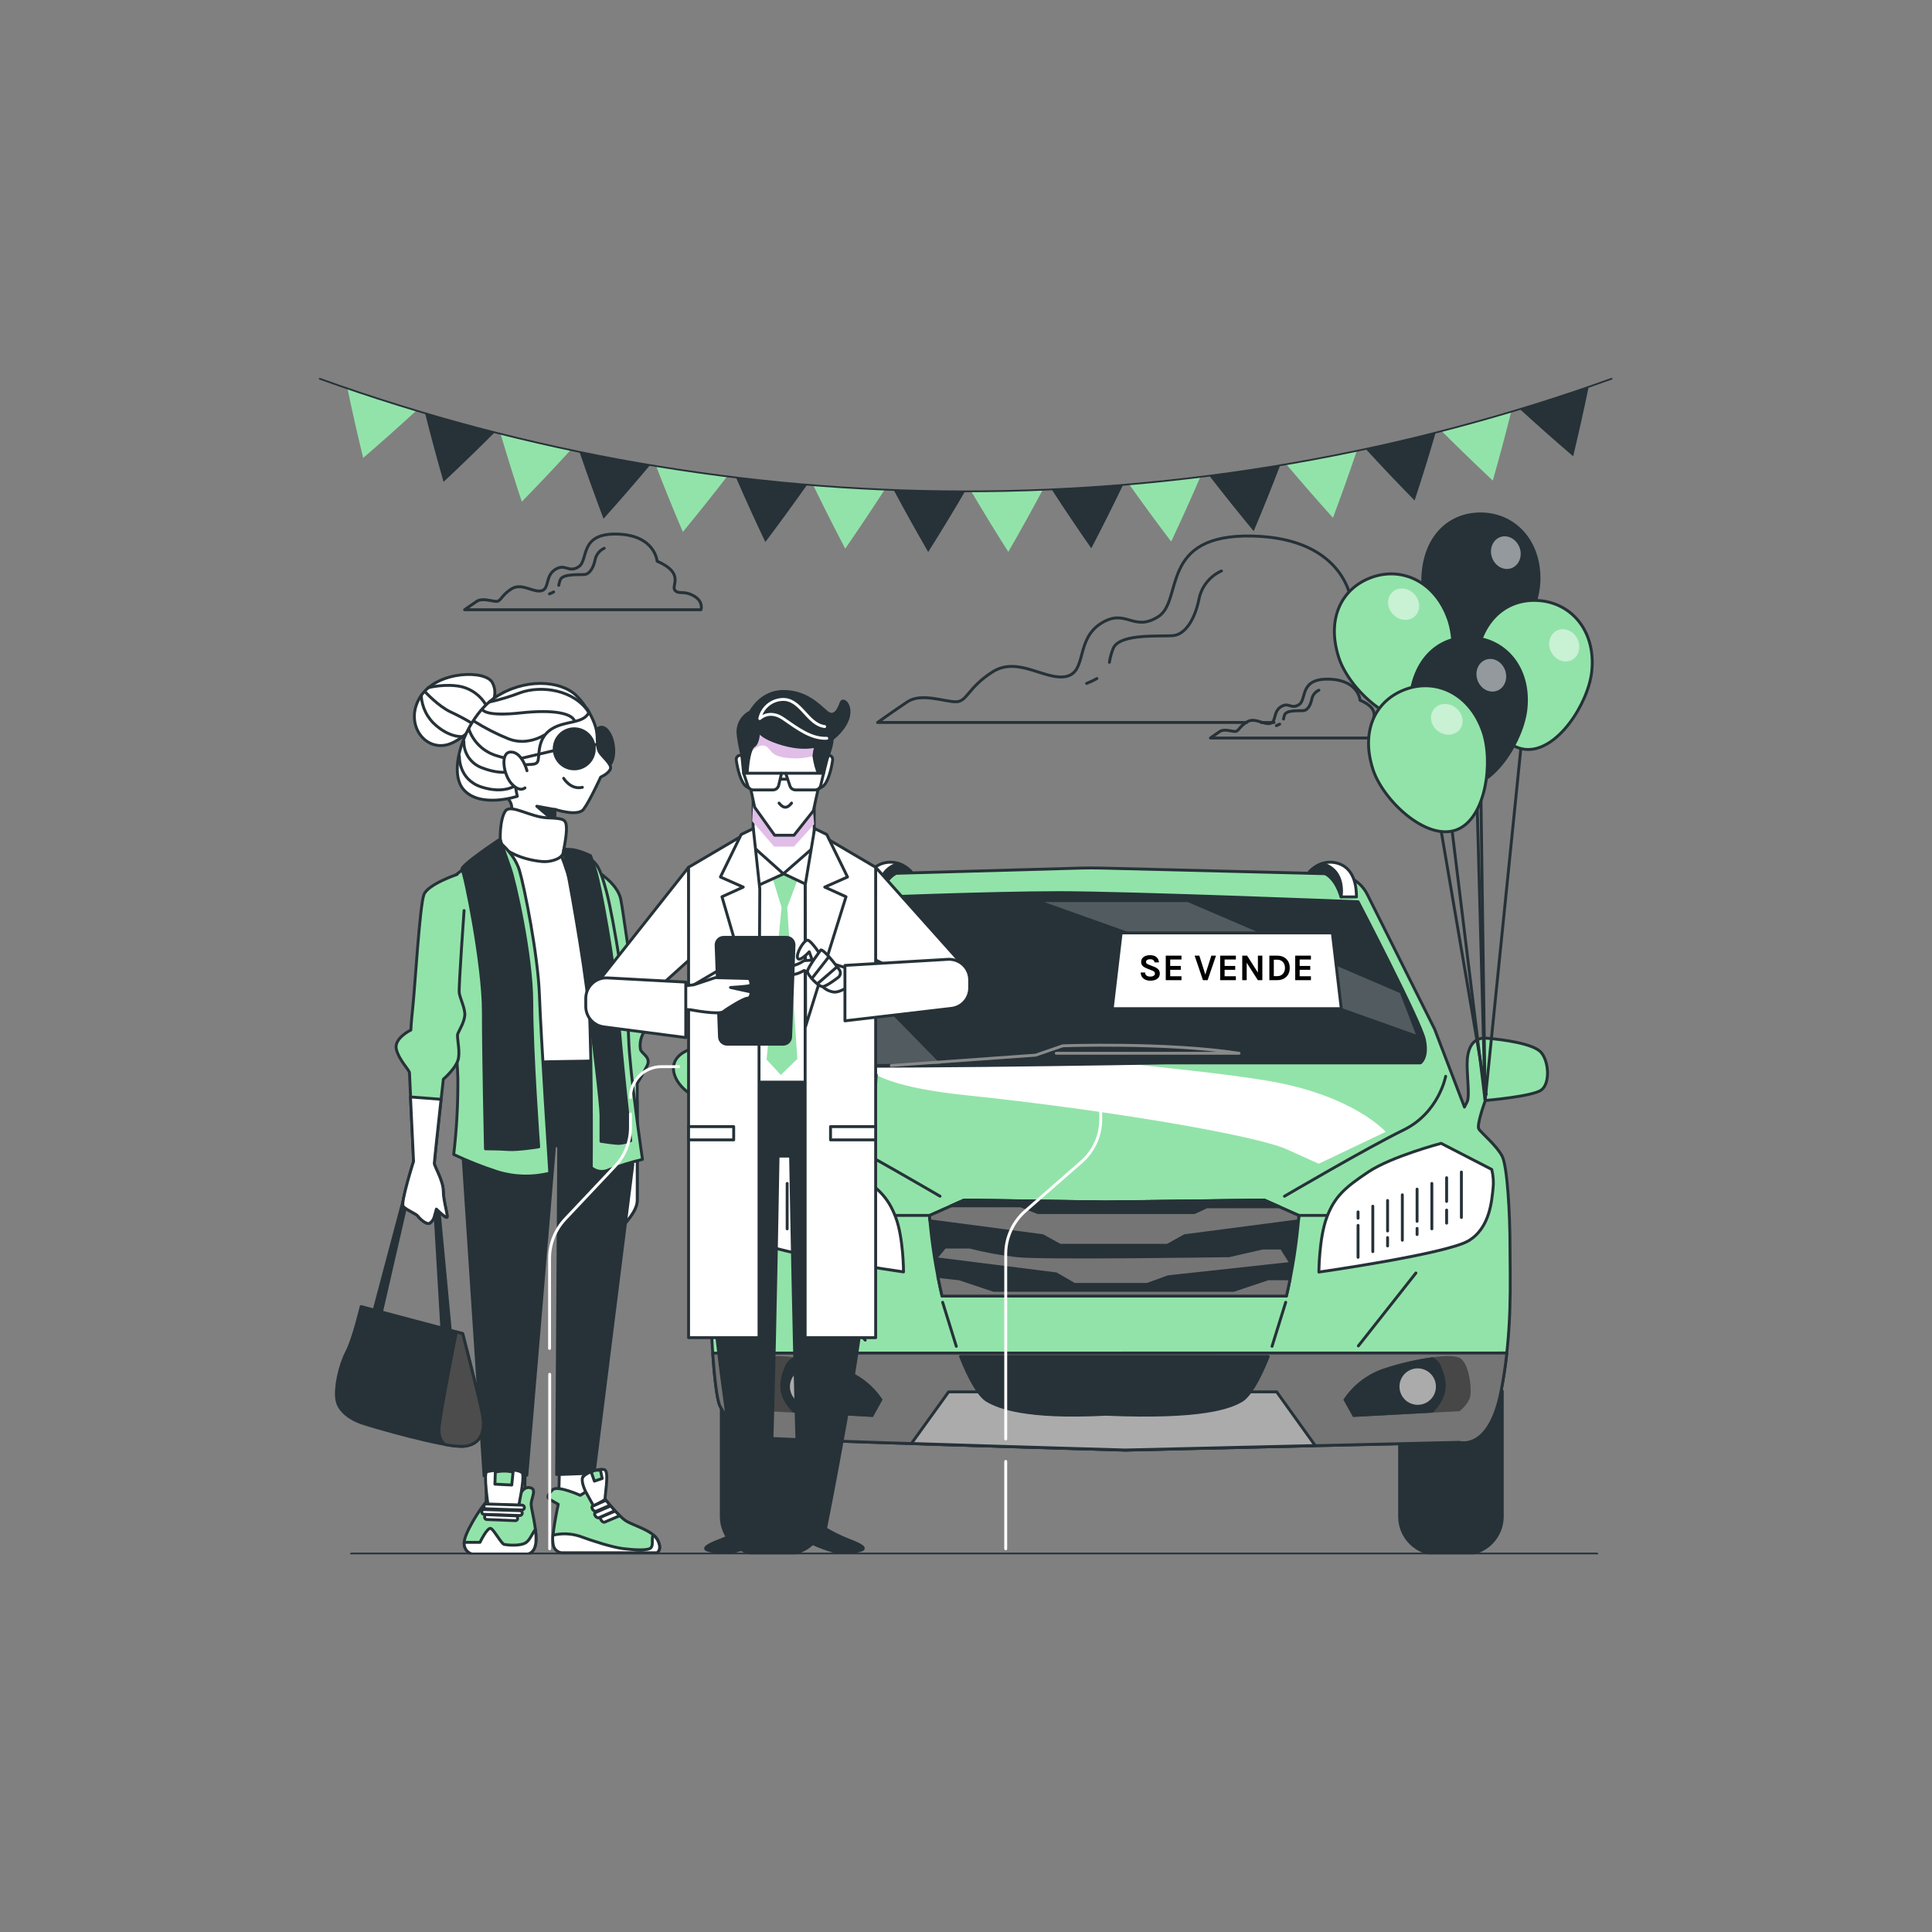 <svg width="2000" height="2000" viewBox="0 0 2000 2000" fill="none" xmlns="http://www.w3.org/2000/svg">
<rect x="0" y="0" width="2000" height="2000" fill="#808080" stroke="none"/>
<g clip-path="url(#clip0_795_112)">
<path d="M717.951 616.722C707.328 610.911 702.488 615.754 698.586 610.911C694.686 606.071 709.237 593.51 680.216 580.923C680.216 580.923 678.28 553.838 638.718 552.87C599.157 551.902 609.586 579.954 598.991 586.733C588.394 593.51 585.435 582.859 574.783 589.499C564.131 596.139 569.001 609.805 560.286 611.632C551.573 613.457 539.98 602.916 529.328 609.695C518.678 616.472 518.761 622.531 513.836 622.531C508.912 622.531 499.312 618.659 493.503 622.531C487.693 626.404 480.942 631.219 480.942 631.219H725.67C725.67 631.219 728.575 622.531 717.951 616.722Z" stroke="#263238" stroke-width="3" stroke-linecap="round" stroke-linejoin="round"/>
<path d="M573.151 612.738C571.769 613.533 570.325 614.216 568.835 614.786" stroke="#263238" stroke-width="3" stroke-linecap="round" stroke-linejoin="round"/>
<path d="M625.521 567.561C623.12 568.639 621.01 570.272 619.367 572.326C617.721 574.38 616.587 576.795 616.06 579.374C614.29 588.226 610.167 594.119 605.436 594.701C600.706 595.281 583.001 593.538 580.067 600.012C579.278 601.921 578.72 603.918 578.408 605.96" stroke="#263238" stroke-width="3" stroke-linecap="round" stroke-linejoin="round"/>
<path d="M1437.25 752.697C1428.95 748.188 1425.22 751.95 1422.23 748.188C1419.24 744.425 1430.53 734.659 1407.93 724.894C1407.93 724.894 1406.43 703.813 1375.58 703.066C1344.74 702.318 1353.04 724.119 1344.77 729.403C1336.49 734.687 1334.25 726.387 1325.98 731.644C1317.71 736.9 1321.44 747.441 1314.69 748.934C1307.94 750.429 1298.9 742.184 1290.63 747.441C1282.35 752.697 1282.33 757.206 1278.59 757.206C1274.86 757.206 1267.3 754.22 1262.79 757.206C1258.28 760.195 1253.03 763.985 1253.03 763.985H1443.28C1443.28 763.985 1445.55 757.206 1437.25 752.697Z" stroke="#263238" stroke-width="3" stroke-linecap="round" stroke-linejoin="round"/>
<path d="M1324.71 749.627C1323.63 750.22 1322.51 750.747 1321.36 751.204" stroke="#263238" stroke-width="3" stroke-linecap="round" stroke-linejoin="round"/>
<path d="M1365.32 714.49C1363.46 715.33 1361.82 716.6 1360.55 718.197C1359.27 719.796 1358.39 721.673 1357.99 723.676C1356.61 730.537 1353.4 735.13 1349.69 735.6C1345.98 736.071 1332.26 734.687 1329.96 739.723C1329.35 741.204 1328.92 742.756 1328.69 744.343" stroke="#263238" stroke-width="3" stroke-linecap="round" stroke-linejoin="round"/>
<path d="M1305.67 747.966H1318.87" stroke="#263238" stroke-width="3" stroke-linecap="round" stroke-linejoin="round"/>
<path d="M1422.23 747.966H1511.15C1511.15 747.966 1518.28 726.526 1492.08 712.222C1465.88 697.92 1453.96 709.843 1444.44 697.92C1434.93 685.996 1470.64 655.038 1399.16 624.081C1399.16 624.081 1394.4 557.352 1296.79 554.917C1199.19 552.483 1225.34 621.618 1199.11 638.301C1172.88 654.984 1165.77 628.783 1139.54 645.466C1113.32 662.147 1125.27 695.484 1103.83 700.243C1082.39 705.002 1053.78 678.803 1027.58 695.484C1001.38 712.167 1001.38 726.471 989.459 726.471C977.535 726.471 953.716 716.926 939.412 726.471C925.11 736.014 908.454 747.911 908.454 747.911H1290.63" stroke="#263238" stroke-width="3" stroke-linecap="round" stroke-linejoin="round"/>
<path d="M1135.5 702.43C1132.08 704.352 1128.54 706.035 1124.88 707.464" stroke="#263238" stroke-width="3" stroke-linecap="round" stroke-linejoin="round"/>
<path d="M1148.43 685.608C1149.2 680.597 1150.57 675.694 1152.49 671.002C1159.77 655.011 1203.4 659.354 1215.02 657.916C1226.64 656.477 1236.81 641.926 1241.19 620.097C1242.47 613.75 1245.25 607.8 1249.3 602.743C1253.35 597.687 1258.54 593.668 1264.45 591.021" stroke="#263238" stroke-width="3" stroke-linecap="round" stroke-linejoin="round"/>
<path d="M375.952 474.052C394.654 457.969 413.005 441.646 431.006 425.084C407.122 417.891 383.348 410.246 359.685 402.149C364.683 426.108 370.106 450.075 375.952 474.052Z" fill="#92E3A9"/>
<path d="M459.197 498.84C477.161 481.964 494.757 464.913 511.983 447.686C487.914 441.545 463.937 434.942 440.053 427.878C445.992 451.504 452.373 475.158 459.197 498.84Z" fill="#263238"/>
<path d="M540.173 519.34C557.418 501.726 574.258 483.91 590.691 465.89C566.473 460.763 542.305 455.166 518.18 449.098C525.096 472.539 532.428 495.954 540.173 519.34Z" fill="#92E3A9"/>
<path d="M624.746 537.018C641.179 518.703 657.244 500.186 672.939 481.466C648.521 477.39 624.166 472.834 599.875 467.799C607.77 490.89 616.06 513.963 624.746 537.018Z" fill="#263238"/>
<path d="M706.886 550.629C722.544 531.65 737.825 512.497 752.726 493.168C728.124 490.069 703.622 486.519 679.221 482.517C687.999 505.295 697.222 527.999 706.886 550.629Z" fill="#92E3A9"/>
<path d="M792.287 561.114C807.044 541.491 821.475 521.701 835.585 501.745C810.961 499.697 786.387 497.189 761.857 494.22C771.595 516.684 781.739 538.982 792.287 561.114Z" fill="#263238"/>
<path d="M874.981 567.948C888.978 547.66 902.591 527.308 915.815 506.891C891.174 505.839 866.533 504.327 841.892 502.354C852.516 524.32 863.544 546.185 874.981 567.948Z" fill="#92E3A9"/>
<path d="M960.881 571.406C974.031 550.602 986.767 529.65 999.088 508.55C974.41 508.55 949.741 508.08 925.083 507.14C936.628 528.719 948.56 550.141 960.881 571.406Z" fill="#263238"/>
<path d="M1043.8 571.296C1056.08 549.993 1067.96 528.58 1079.43 507.057C1054.77 508.053 1030.1 508.578 1005.42 508.634C1017.82 529.659 1030.61 550.547 1043.8 571.296Z" fill="#92E3A9"/>
<path d="M1129.7 567.615C1141.07 545.815 1152.05 523.913 1162.62 501.91C1137.99 503.957 1113.35 505.534 1088.67 506.641C1101.97 527.113 1115.64 547.438 1129.7 567.615Z" fill="#263238"/>
<path d="M1212.39 560.644C1222.86 538.401 1232.94 516.075 1242.63 493.666C1218.08 496.709 1193.5 499.282 1168.9 501.385C1183.03 521.304 1197.52 541.057 1212.39 560.644Z" fill="#92E3A9"/>
<path d="M1297.82 549.855C1307.39 527.169 1316.54 504.428 1325.26 481.632C1300.84 485.726 1276.39 489.351 1251.89 492.504C1266.83 511.796 1282.14 530.913 1297.82 549.855Z" fill="#263238"/>
<path d="M1379.87 536.022C1388.5 512.949 1396.73 489.849 1404.55 466.721C1380.3 471.811 1355.95 476.422 1331.51 480.553C1347.26 499.218 1363.39 517.708 1379.87 536.022Z" fill="#92E3A9"/>
<path d="M1464.39 518.095C1472.12 494.69 1479.4 471.22 1486.22 447.687C1462.13 453.828 1437.95 459.49 1413.68 464.673C1430.22 482.729 1447.13 500.537 1464.39 518.095Z" fill="#263238"/>
<path d="M1545.34 497.484C1552.09 473.766 1558.43 450.048 1564.37 426.329C1540.4 433.448 1516.42 440.107 1492.44 446.304C1509.71 463.548 1527.34 480.609 1545.34 497.484Z" fill="#92E3A9"/>
<path d="M1628.53 472.363C1634.28 448.387 1639.64 424.41 1644.6 400.434C1620.98 408.586 1597.22 416.286 1573.34 423.534C1591.43 440.06 1609.83 456.336 1628.53 472.363Z" fill="#263238"/>
<path d="M1669.25 392.688C1236.43 548.498 762.821 548.498 330 392.688L330.636 391C763.063 546.674 1236.24 546.674 1668.67 391C1668.84 391.553 1669.03 392.107 1669.25 392.688Z" fill="#263238"/>
<path d="M746.696 1439.96H852.959V1569.99C852.959 1580.26 848.878 1590.11 841.614 1597.37C834.351 1604.64 824.5 1608.72 814.227 1608.72H785.426C775.155 1608.72 765.304 1604.64 758.039 1597.37C750.776 1590.11 746.696 1580.26 746.696 1569.99V1439.96Z" fill="#263238" stroke="#263238" stroke-width="3" stroke-linecap="round" stroke-linejoin="round"/>
<path d="M1448.87 1439.96H1555.13V1569.99C1555.13 1580.26 1551.05 1590.11 1543.79 1597.37C1536.53 1604.64 1526.67 1608.72 1516.4 1608.72H1487.6C1477.33 1608.72 1467.48 1604.64 1460.21 1597.37C1452.95 1590.11 1448.87 1580.26 1448.87 1569.99V1439.96Z" fill="#263238" stroke="#263238" stroke-width="3" stroke-linecap="round" stroke-linejoin="round"/>
<path d="M1595.41 1089.52C1587.36 1080.12 1555.08 1076.08 1538.92 1074.72C1522.77 1073.37 1518.75 1088.17 1518.75 1101.64C1518.75 1115.11 1521.52 1135.25 1518.75 1140.65L1515.99 1146.02L1485.11 1065.31L1415.53 926.104C1411.8 918.497 1405.6 912.382 1397.94 908.757C1394.24 907.047 1390.37 905.722 1386.4 904.8L1140.01 898.632C1133.12 898.466 1126.22 898.466 1119.32 898.632L900.543 904.8C897.41 906.325 894.869 908.845 893.323 911.966C893.323 911.966 809.912 1080.12 800.505 1104.32C791.099 1128.53 785.704 1148.59 785.704 1148.59C783.976 1147.09 782.598 1145.23 781.671 1143.14C780.744 1141.05 780.287 1138.79 780.338 1136.5C780.338 1128.42 780.338 1083.93 777.57 1077.29C774.804 1070.66 727.773 1077.29 707.633 1089.41C687.493 1101.53 699.554 1124.38 717.039 1133.82C729.254 1139.81 742.484 1143.46 756.046 1144.58L773.559 1170.11C773.559 1170.11 750.68 1194.35 747.997 1202.4C745.313 1210.45 734.522 1296.46 734.522 1323.49C734.522 1350.52 738.563 1441.84 745.285 1455.31C752.008 1468.79 769.493 1485.14 778.816 1487.71C788.138 1490.28 1164.89 1501.16 1164.89 1501.16L1510.7 1493.08C1510.7 1493.08 1541.66 1502.48 1553.75 1440.51C1565.84 1378.54 1563.16 1326.17 1563.16 1291.12C1563.16 1256.07 1560.39 1207.71 1555.11 1197.06C1549.82 1186.41 1533.58 1172.85 1530.9 1168.81C1528.22 1164.77 1537.62 1139.21 1537.62 1139.21C1537.62 1139.21 1586.04 1135.17 1595.44 1128.45C1604.85 1121.73 1603.49 1098.93 1595.41 1089.52Z" fill="#92E3A9" stroke="#263238" stroke-width="3" stroke-linecap="round" stroke-linejoin="round"/>
<path d="M895.95 1082.47C895.95 1082.47 856.278 1118.79 1000.14 1133.79C1144 1148.78 1298.92 1174.95 1332.12 1189.81L1365.16 1204.69L1434.48 1171.66C1434.48 1171.66 1401.29 1133.79 1312.15 1118.79C1223.01 1103.8 1054.5 1094.03 996.763 1074.22C939.025 1054.42 895.95 1065.95 895.95 1082.47Z" fill="white"/>
<path d="M975.821 1348.14L989.957 1393.7" stroke="#263238" stroke-width="3" stroke-linecap="round" stroke-linejoin="round"/>
<path d="M1330.96 1348.14L1316.82 1393.7" stroke="#263238" stroke-width="3" stroke-linecap="round" stroke-linejoin="round"/>
<path d="M806.287 1114.2C806.287 1114.2 813.259 1151.94 849.998 1169.81C886.737 1187.68 973.137 1238.34 973.137 1238.34" stroke="#263238" stroke-width="3" stroke-linecap="round" stroke-linejoin="round"/>
<path d="M1496.54 1114.2C1496.54 1114.2 1489.59 1151.94 1452.86 1169.81C1416.11 1187.68 1329.69 1238.34 1329.69 1238.34" stroke="#263238" stroke-width="3" stroke-linecap="round" stroke-linejoin="round"/>
<path d="M831.131 1315.83L895.674 1387.31" stroke="#263238" stroke-width="3" stroke-linecap="round" stroke-linejoin="round"/>
<path d="M1465.75 1317.79L1406.16 1393.29" stroke="#263238" stroke-width="3" stroke-linecap="round" stroke-linejoin="round"/>
<path d="M1344.6 1258.2H1373.48" stroke="#263238" stroke-width="3" stroke-linecap="round" stroke-linejoin="round"/>
<path d="M962.208 1258.2H927.24" stroke="#263238" stroke-width="3" stroke-linecap="round" stroke-linejoin="round"/>
<path d="M737.788 1400.73C739.613 1426.24 742.158 1449.2 745.258 1455.42C752.008 1468.87 769.493 1485 778.897 1487.71C788.304 1490.42 1164.97 1501.16 1164.97 1501.16L1510.79 1493.08C1510.79 1493.08 1541.74 1502.48 1553.83 1440.51C1556.6 1426.68 1558.48 1413.4 1559.89 1400.62L737.788 1400.73Z" fill="#757575" stroke="#263238" stroke-width="3" stroke-linecap="round" stroke-linejoin="round"/>
<path d="M1014.69 1440.87H981.989L943.507 1494.3C1048.64 1497.72 1164.83 1501.04 1164.83 1501.04L1361.5 1496.45L1321.64 1440.87H1288.94L1151.8 1443.28L1014.69 1440.87Z" fill="#ABABAB" stroke="#263238" stroke-width="3" stroke-linecap="round" stroke-linejoin="round"/>
<path d="M890.555 929.452C890.555 929.452 827.313 1096.25 827.313 1101.64C827.313 1107.04 1209.37 1100.29 1209.37 1100.29H1470.45C1470.45 1100.29 1478.53 1094.92 1474.49 1076.08C1470.45 1057.24 1405.91 933.49 1405.91 933.49C1405.91 933.49 1167.79 924.057 1096.5 924.057C1025.2 924.057 890.555 929.452 890.555 929.452Z" fill="#263238" stroke="#263238" stroke-width="3" stroke-linecap="round" stroke-linejoin="round"/>
<path opacity="0.2" d="M869.724 995.267L973.662 1101.42H901.789L849.805 1050.54L869.724 995.267Z" fill="white"/>
<path opacity="0.2" d="M1080.95 933.822L1465.75 1070.9L1449.23 1027.97L1229.59 933.822H1080.95Z" fill="white"/>
<path d="M1388.5 1044.18H1151.36L1160.6 965.748H1379.24L1388.5 1044.18Z" fill="white" stroke="#263238" stroke-width="3" stroke-linecap="round" stroke-linejoin="round"/>
<path d="M1491.84 1183.59C1491.84 1183.59 1440.74 1197.03 1416.53 1213.16C1392.32 1229.29 1381.53 1238.72 1373.48 1260.19C1365.43 1281.66 1365.32 1316.85 1365.32 1316.85C1365.32 1316.85 1497.15 1298.04 1520.03 1284.56C1542.91 1271.09 1544.23 1241.54 1545.56 1230.78C1546.34 1224.03 1545.89 1217.18 1544.23 1210.59L1491.84 1183.59Z" fill="white" stroke="#263238" stroke-width="3" stroke-linecap="round" stroke-linejoin="round"/>
<path d="M1405.85 1268.49V1301.58" stroke="#263238" stroke-width="3" stroke-linecap="round" stroke-linejoin="round"/>
<path d="M1405.85 1254.55V1261.1" stroke="#263238" stroke-width="3" stroke-linecap="round" stroke-linejoin="round"/>
<path d="M1421.12 1248.65V1295.68" stroke="#263238" stroke-width="3" stroke-linecap="round" stroke-linejoin="round"/>
<path d="M1436.42 1281.13V1289.77" stroke="#263238" stroke-width="3" stroke-linecap="round" stroke-linejoin="round"/>
<path d="M1436.42 1242.76V1274.3" stroke="#263238" stroke-width="3" stroke-linecap="round" stroke-linejoin="round"/>
<path d="M1451.69 1236.87V1283.87" stroke="#263238" stroke-width="3" stroke-linecap="round" stroke-linejoin="round"/>
<path d="M1466.96 1271.64V1277.98" stroke="#263238" stroke-width="3" stroke-linecap="round" stroke-linejoin="round"/>
<path d="M1466.96 1230.98V1264.26" stroke="#263238" stroke-width="3" stroke-linecap="round" stroke-linejoin="round"/>
<path d="M1482.26 1225.08V1272.09" stroke="#263238" stroke-width="3" stroke-linecap="round" stroke-linejoin="round"/>
<path d="M1497.54 1252.67V1266.19" stroke="#263238" stroke-width="3" stroke-linecap="round" stroke-linejoin="round"/>
<path d="M1497.54 1219.16V1243.7" stroke="#263238" stroke-width="3" stroke-linecap="round" stroke-linejoin="round"/>
<path d="M1512.83 1213.27V1260.3" stroke="#263238" stroke-width="3" stroke-linecap="round" stroke-linejoin="round"/>
<path d="M808.859 1183.59C808.859 1183.59 859.986 1197.03 884.192 1213.16C908.4 1229.29 919.163 1238.72 927.24 1260.19C935.319 1281.66 935.319 1316.68 935.319 1316.68C935.319 1316.68 803.494 1297.87 780.613 1284.4C757.735 1270.92 756.407 1241.38 755.051 1230.62C754.291 1223.86 754.75 1217.02 756.407 1210.42L808.859 1183.59Z" fill="white" stroke="#263238" stroke-width="3" stroke-linecap="round" stroke-linejoin="round"/>
<path d="M891.275 1268.49V1301.58" stroke="#263238" stroke-width="3" stroke-linecap="round" stroke-linejoin="round"/>
<path d="M891.275 1254.55V1261.1" stroke="#263238" stroke-width="3" stroke-linecap="round" stroke-linejoin="round"/>
<path d="M876.003 1248.65V1295.68" stroke="#263238" stroke-width="3" stroke-linecap="round" stroke-linejoin="round"/>
<path d="M860.705 1281.13V1289.77" stroke="#263238" stroke-width="3" stroke-linecap="round" stroke-linejoin="round"/>
<path d="M860.705 1242.76V1274.3" stroke="#263238" stroke-width="3" stroke-linecap="round" stroke-linejoin="round"/>
<path d="M845.435 1236.87V1283.87" stroke="#263238" stroke-width="3" stroke-linecap="round" stroke-linejoin="round"/>
<path d="M830.135 1271.64V1277.98" stroke="#263238" stroke-width="3" stroke-linecap="round" stroke-linejoin="round"/>
<path d="M830.135 1230.98V1264.26" stroke="#263238" stroke-width="3" stroke-linecap="round" stroke-linejoin="round"/>
<path d="M814.864 1225.08V1272.09" stroke="#263238" stroke-width="3" stroke-linecap="round" stroke-linejoin="round"/>
<path d="M799.564 1252.67V1266.19" stroke="#263238" stroke-width="3" stroke-linecap="round" stroke-linejoin="round"/>
<path d="M799.564 1219.16V1243.7" stroke="#263238" stroke-width="3" stroke-linecap="round" stroke-linejoin="round"/>
<path d="M784.292 1213.27V1260.3" stroke="#263238" stroke-width="3" stroke-linecap="round" stroke-linejoin="round"/>
<path d="M975.239 1341.64C968.835 1314.21 964.48 1286.35 962.208 1258.28L997.981 1242.4L1144.28 1244.34L1308.83 1242.4L1344.6 1258.28C1342.37 1286.38 1338.05 1314.27 1331.68 1341.72L975.239 1341.64ZM994.357 1404.22C1004.18 1429.11 1014.11 1445.33 1022.02 1449.89C1033.75 1456.72 1061.78 1468.32 1144.66 1464.03C1245.45 1468.32 1273.5 1456.72 1285.23 1449.89C1293.03 1445.33 1302.96 1429.23 1312.89 1404.22H994.357Z" fill="#263238" stroke="#263238" stroke-width="3" stroke-linecap="round" stroke-linejoin="round"/>
<path d="M1344.6 1258.28L1308.83 1242.4L1144.28 1244.34L997.981 1242.4L962.208 1258.28C962.208 1258.28 962.347 1260.25 962.651 1263.81L1079.43 1279.2L1097.3 1289.13H1208.51L1226.41 1279.2L1344.13 1263.81C1344.46 1260.25 1344.6 1258.28 1344.6 1258.28Z" fill="#757575" stroke="#263238" stroke-width="3" stroke-linecap="round" stroke-linejoin="round"/>
<path d="M1308.83 1242.32L1144.28 1244.26L997.981 1242.32L984.562 1248.27H1056.58L1074.45 1255.24H1236.35L1249.24 1249.26H1324.49L1308.83 1242.32Z" fill="#263238" stroke="#263238" stroke-width="3" stroke-linecap="round" stroke-linejoin="round"/>
<path d="M968.185 1302.91L978.116 1290.98H1003.93C1019.96 1295.08 1036.26 1298.07 1052.7 1299.92C1079.54 1302.91 1272.2 1299.92 1272.2 1299.92L1306.95 1291.98H1326.59L1336.52 1307.86L1209.4 1321.69L1187.57 1329.63H1112.18L1093.32 1318.7L968.185 1302.91Z" fill="#757575" stroke="#263238" stroke-width="3" stroke-linecap="round" stroke-linejoin="round"/>
<path d="M1312.76 1323.77L1277.04 1335.74H1028.77L993 1323.82L970.869 1321.36C972.112 1327.89 973.635 1334.69 975.185 1341.69H1331.68C1333.09 1335.58 1334.45 1329.6 1335.53 1323.82L1312.76 1323.77Z" fill="#757575" stroke="#263238" stroke-width="3" stroke-linecap="round" stroke-linejoin="round"/>
<path d="M903.613 1466.77L913.545 1448.9C903.248 1433.21 887.799 1421.62 869.863 1416.11C839.071 1406.18 805.291 1401.23 794.362 1405.18C783.435 1409.14 780.531 1437.97 782.467 1445.91C784.404 1453.85 793.533 1460.82 793.533 1460.82L903.613 1466.77Z" fill="#474747"/>
<path d="M869.863 1416.11C854.142 1411.03 838.008 1407.32 821.641 1405.05C819.47 1405.99 817.516 1407.37 815.902 1409.1C814.288 1410.84 813.048 1412.88 812.264 1415.12C805.291 1432.02 806.287 1443.94 816.218 1456.84C817.739 1458.83 819.433 1460.68 821.282 1462.37L903.614 1466.82L913.545 1448.95C903.259 1433.25 887.807 1421.63 869.863 1416.11Z" fill="#263238"/>
<path d="M856.943 1435.48C856.943 1439.5 855.749 1443.44 853.512 1446.79C851.273 1450.14 848.093 1452.75 844.373 1454.29C840.652 1455.83 836.557 1456.23 832.608 1455.45C828.658 1454.66 825.031 1452.72 822.183 1449.88C819.335 1447.03 817.395 1443.4 816.611 1439.45C815.824 1435.5 816.228 1431.41 817.768 1427.69C819.31 1423.97 821.92 1420.79 825.269 1418.55C828.617 1416.31 832.554 1415.12 836.581 1415.12C839.255 1415.11 841.905 1415.64 844.377 1416.66C846.85 1417.68 849.094 1419.18 850.986 1421.07C852.877 1422.96 854.378 1425.21 855.399 1427.68C856.422 1430.15 856.947 1432.8 856.943 1435.48Z" fill="#ABABAB" stroke="#263238" stroke-width="3" stroke-linecap="round" stroke-linejoin="round"/>
<path d="M1400.62 1466.77L1390.69 1448.9C1401.02 1433.2 1416.51 1421.6 1434.48 1416.11C1465.25 1406.18 1499.03 1401.23 1509.96 1405.18C1520.88 1409.14 1523.79 1437.97 1521.88 1445.91C1519.97 1453.85 1510.95 1460.82 1510.95 1460.82L1400.62 1466.77Z" fill="#474747"/>
<path d="M1434.48 1416.11C1450.2 1411.02 1466.34 1407.32 1482.71 1405.05C1484.87 1405.99 1486.83 1407.37 1488.44 1409.11C1490.06 1410.84 1491.29 1412.88 1492.08 1415.12C1499.03 1432.02 1498.03 1443.94 1488.1 1456.84C1486.58 1458.83 1484.89 1460.68 1483.04 1462.37L1400.71 1466.82L1390.77 1448.95C1401.08 1433.25 1416.54 1421.64 1434.48 1416.11Z" fill="#263238"/>
<path d="M1486.43 1443.16C1490.71 1432.76 1485.75 1420.86 1475.36 1416.58C1464.96 1412.29 1453.06 1417.25 1448.77 1427.65C1444.49 1438.04 1449.45 1449.95 1459.84 1454.23C1470.24 1458.51 1482.14 1453.56 1486.43 1443.16Z" fill="#ABABAB" stroke="#263238" stroke-width="3" stroke-linecap="round" stroke-linejoin="round"/>
<path d="M894.678 928.483H910.586C910.586 928.483 915.483 907.403 930.892 902.532H943.341C943.341 902.532 933.41 890.747 918.442 892.74C903.475 894.731 894.678 906.628 894.678 928.483Z" fill="white" stroke="#263238" stroke-width="3" stroke-linecap="round" stroke-linejoin="round"/>
<path d="M930.478 893.985C905.275 900.403 910.586 928.484 910.586 928.484C910.586 928.484 915.484 907.403 930.892 902.533H943.341C939.81 898.682 935.395 895.748 930.478 893.985Z" fill="#263238" stroke="#263238" stroke-width="3" stroke-linecap="round" stroke-linejoin="round"/>
<path d="M1404.19 928.483H1388.28C1388.28 928.483 1383.39 907.403 1367.95 902.532H1355.5C1355.5 902.532 1365.43 890.747 1380.4 892.74C1395.37 894.731 1404.19 906.628 1404.19 928.483Z" fill="white" stroke="#263238" stroke-width="3" stroke-linecap="round" stroke-linejoin="round"/>
<path d="M1368.39 893.985C1393.6 900.403 1388.28 928.484 1388.28 928.484C1388.28 928.484 1383.39 907.403 1367.95 902.533H1355.5C1359.04 898.684 1363.47 895.752 1368.39 893.985Z" fill="#263238" stroke="#263238" stroke-width="3" stroke-linecap="round" stroke-linejoin="round"/>
<path d="M922.676 1103L1072.07 1092.29L1100.2 1082.61C1100.2 1082.61 1207.93 1078.71 1282.66 1090.35H1093.43" stroke="#8A8A8A" stroke-width="3" stroke-linecap="round" stroke-linejoin="round"/>
<path d="M1500.85 840.673L1537.4 1139.27L1532.45 779.976" stroke="#263238" stroke-width="3" stroke-miterlimit="10"/>
<path d="M1524.07 645.88L1537.4 1139.27L1577.35 745.449" stroke="#263238" stroke-width="3" stroke-miterlimit="10"/>
<path d="M1464.39 699.221L1538.67 1133.98" stroke="#263238" stroke-width="3" stroke-miterlimit="10"/>
<path d="M1593.17 599.846C1592.76 633.044 1565.2 686.992 1531.98 686.578C1498.75 686.162 1471.67 631.633 1472.86 598.408C1474.38 555.471 1500.52 531.513 1533.72 532.011C1566.92 532.508 1593.64 559.012 1593.17 599.846Z" fill="#263238" stroke="#263238" stroke-width="3" stroke-linecap="round" stroke-linejoin="round"/>
<path opacity="0.5" d="M1573.2 567.146C1576.27 576.082 1572.31 585.516 1564.4 588.254C1556.49 590.993 1547.53 585.958 1544.48 577.022C1541.44 568.087 1545.34 558.653 1553.28 555.914C1561.22 553.175 1570.04 558.348 1573.2 567.146Z" fill="white"/>
<path d="M1499.55 641.178C1510.46 672.552 1502.85 732.612 1471.47 743.541C1440.1 754.468 1396.09 712.334 1385.9 680.713C1372.74 639.794 1389.25 608.367 1420.63 597.44C1452 586.511 1486.08 602.612 1499.55 641.178Z" fill="#92E3A9" stroke="#263238" stroke-width="3" stroke-linecap="round" stroke-linejoin="round"/>
<path opacity="0.5" d="M1464.11 615.09C1470.56 621.979 1470.84 632.187 1464.72 637.942C1458.61 643.696 1448.4 642.728 1441.95 635.867C1435.51 629.006 1435.23 618.74 1441.35 612.986C1447.46 607.232 1457.67 608.145 1464.11 615.09Z" fill="white"/>
<path d="M1647.78 695.044C1644.33 728.076 1611.82 779.201 1578.82 775.715C1545.81 772.228 1523.87 715.377 1528.13 682.426C1533.67 639.822 1561.97 618.382 1595 621.868C1628.03 625.354 1652.07 654.319 1647.78 695.044Z" fill="#92E3A9" stroke="#263238" stroke-width="3" stroke-linecap="round" stroke-linejoin="round"/>
<path opacity="0.5" d="M1632.85 661.124C1637.11 669.424 1634.53 679.439 1627.06 683.257C1619.59 687.075 1610.05 683.257 1605.76 674.958C1601.47 666.658 1604.07 656.643 1611.54 652.825C1619.01 649.007 1628.56 652.714 1632.85 661.124Z" fill="white"/>
<path d="M1579.81 732.391C1577.04 765.59 1545.4 817.185 1512.28 814.308C1479.16 811.431 1456.29 754.965 1459.96 721.933C1464.7 679.217 1492.64 657.307 1525.72 660.184C1558.81 663.061 1583.38 691.612 1579.81 732.391Z" fill="#263238" stroke="#263238" stroke-width="3" stroke-linecap="round" stroke-linejoin="round"/>
<path opacity="0.5" d="M1558.18 694.103C1561.25 703.011 1557.32 712.472 1549.38 715.183C1541.44 717.895 1532.53 712.886 1529.46 703.979C1526.39 695.071 1530.32 685.608 1538.26 682.869C1546.2 680.131 1555.1 685.167 1558.18 694.103Z" fill="white"/>
<path d="M1534.99 756.929C1546.06 788.275 1538.45 848.365 1507.08 859.292C1475.71 870.221 1431.64 828.196 1421.32 796.602C1408.06 755.686 1424.53 724.231 1455.9 713.275C1487.27 702.318 1521.47 718.281 1534.99 756.929Z" fill="#92E3A9" stroke="#263238" stroke-width="3" stroke-linecap="round" stroke-linejoin="round"/>
<path opacity="0.5" d="M1506.97 732.639C1514.44 738.421 1516.35 748.492 1511.2 755.104C1506.06 761.715 1495.87 762.462 1488.4 756.681C1480.93 750.899 1479.03 740.939 1484.28 734.216C1489.54 727.494 1499.5 726.885 1506.97 732.639Z" fill="white"/>
<path d="M1190.76 1015.19C1189 1015.19 1187.38 1014.88 1185.9 1014.27C1184.43 1013.66 1183.23 1012.73 1182.31 1011.48C1181.4 1010.23 1180.91 1008.64 1180.84 1006.71H1185.37C1185.37 1007.69 1185.61 1008.49 1186.09 1009.12C1186.58 1009.74 1187.22 1010.21 1188.03 1010.52C1188.85 1010.82 1189.74 1010.97 1190.72 1010.97C1191.66 1010.97 1192.49 1010.85 1193.22 1010.6C1193.96 1010.35 1194.54 1010 1194.96 1009.54C1195.39 1009.08 1195.6 1008.52 1195.6 1007.89C1195.6 1007.04 1195.34 1006.38 1194.82 1005.89C1194.31 1005.41 1193.49 1004.97 1192.36 1004.57L1187.36 1002.58C1185.41 1001.81 1183.91 1000.92 1182.87 999.902C1181.83 998.887 1181.31 997.488 1181.31 995.706C1181.31 993.65 1182.13 991.983 1183.75 990.709C1185.38 989.434 1187.65 988.796 1190.56 988.796C1193.4 988.796 1195.59 989.46 1197.14 990.787C1198.69 992.1 1199.57 993.935 1199.78 996.291H1195.25C1195.08 995.29 1194.62 994.49 1193.88 993.89C1193.14 993.279 1192.03 992.973 1190.56 992.973C1189.26 992.973 1188.24 993.246 1187.48 993.793C1186.72 994.326 1186.35 995.003 1186.35 995.823C1186.35 996.526 1186.58 997.086 1187.05 997.501C1187.53 997.905 1188.27 998.296 1189.28 998.673L1194.82 1000.82C1196.69 1001.55 1198.13 1002.47 1199.13 1003.57C1200.13 1004.68 1200.64 1006.06 1200.64 1007.73C1200.64 1009.25 1200.25 1010.57 1199.48 1011.69C1198.72 1012.8 1197.6 1013.66 1196.13 1014.27C1194.66 1014.88 1192.87 1015.19 1190.76 1015.19ZM1206.79 1014.64V989.303H1223.07V993.285H1211.4V999.961H1222.37V1003.94H1211.4V1010.62H1223.07V1014.64H1206.79ZM1247.5 1009.6L1253.98 989.303H1258.82L1250.12 1014.64H1245.28L1236.69 989.303H1241.57L1247.97 1009.6H1247.5ZM1263.1 1014.64V989.303H1279.38V993.285H1267.71V999.961H1278.68V1003.94H1267.71V1010.62H1279.38V1014.64H1263.1ZM1285.97 989.303H1291.01L1302.53 1007.38H1302.18V989.303H1306.78V1014.64H1302.1L1289.84 995.471H1290.58V1014.64H1285.97V989.303ZM1314.04 989.303H1322.23C1324.81 989.303 1327.07 989.825 1329.01 990.865C1330.94 991.894 1332.45 993.358 1333.53 995.257C1334.61 997.156 1335.15 999.401 1335.15 1001.99C1335.15 1004.55 1334.61 1006.79 1333.53 1008.69C1332.45 1010.57 1330.94 1012.04 1329.01 1013.08C1327.07 1014.12 1324.81 1014.64 1322.23 1014.64H1314.04V989.303ZM1318.64 993.481V1010.5H1322.23C1323.87 1010.5 1325.28 1010.13 1326.47 1009.39C1327.67 1008.65 1328.58 1007.64 1329.22 1006.36C1329.87 1005.07 1330.2 1003.62 1330.2 1001.99C1330.2 1000.34 1329.87 998.874 1329.22 997.599C1328.58 996.324 1327.67 995.321 1326.47 994.593C1325.28 993.851 1323.87 993.481 1322.23 993.481H1318.64ZM1340.8 1014.64V989.303H1357.07V993.285H1345.4V999.961H1356.37V1003.94H1345.4V1010.62H1357.07V1014.64H1340.8Z" fill="black"/>
<path d="M629.119 793.504C633.793 791.234 636.393 782.243 635.011 772.035C633.489 760.665 627.623 752.088 621.953 752.863C617.471 753.445 614.428 759.697 614.097 767.858L629.119 793.504Z" fill="#263238" stroke="#263238" stroke-width="3" stroke-linecap="round" stroke-linejoin="round"/>
<path d="M507.695 729.874C510.258 726.686 511.828 722.816 512.212 718.744C512.595 714.672 511.775 710.577 509.852 706.966C503.406 693.355 454.024 694.075 436.124 719.858C418.225 745.643 436.512 775.799 461.023 771.372C480.029 767.969 501.885 740.58 507.695 729.874Z" fill="white" stroke="#263238" stroke-width="3" stroke-linecap="round" stroke-linejoin="round"/>
<path d="M436.041 719.831C436.344 725.921 437.913 731.88 440.647 737.328C443.381 742.778 447.221 747.597 451.921 751.48C468.022 764.954 480.61 762.352 480.61 762.352" stroke="#263238" stroke-width="3" stroke-linecap="round" stroke-linejoin="round"/>
<path d="M440.163 716.263C440.163 716.263 453.664 731.035 466.694 737.121C474.277 740.64 481.666 744.566 488.827 748.879" stroke="#263238" stroke-width="3" stroke-linecap="round" stroke-linejoin="round"/>
<path d="M443.207 711.89C443.207 711.89 461.908 707.104 478.452 711.033C488.634 713.721 497.367 720.27 502.798 729.292" stroke="#263238" stroke-width="3" stroke-linecap="round" stroke-linejoin="round"/>
<path d="M607.954 733.912C607.954 733.912 615.756 746.721 617.415 756.045C619.076 765.368 617.415 772.201 620.183 777.762C622.949 783.323 634.014 791.125 631.857 796.132C629.699 801.141 621.842 804.431 621.842 804.431C621.842 804.431 610.14 830.05 604.025 837.852C597.911 845.654 574.506 837.852 574.506 837.852L573.954 850.106L528.306 841.807C528.306 841.807 533.313 834.559 524.958 825.651C516.603 816.742 491.538 786.671 520.504 757.732C549.471 728.794 598.493 730.565 607.954 733.912Z" fill="white" stroke="#263238" stroke-width="3" stroke-linecap="round" stroke-linejoin="round"/>
<path d="M574.535 838.045L555.666 834.586L573.981 850.301L574.535 838.045Z" fill="#263238" stroke="#263238" stroke-width="3" stroke-linecap="round" stroke-linejoin="round"/>
<path d="M609.642 737.591C606.144 731.03 601.667 725.042 596.361 719.83C579.762 704.061 542.691 701.931 512.619 721.96C482.547 741.99 462.517 797.126 479.697 817.157C496.878 837.188 535.526 824.323 535.526 824.323C535.526 824.323 528.36 795.688 537.685 792.811C547.007 789.934 555.584 793.531 557.05 787.113C558.516 780.693 556.331 764.205 570.66 754.883C584.991 745.559 603.554 749.708 609.642 737.591Z" fill="white" stroke="#263238" stroke-width="3" stroke-linecap="round" stroke-linejoin="round"/>
<path d="M534.115 812.869C534.115 812.869 521.942 822.441 498.15 814.612C474.358 806.783 475.548 782.853 475.548 782.853" stroke="#263238" stroke-width="3" stroke-linecap="round" stroke-linejoin="round"/>
<path d="M480.195 767.58C480.088 773.582 481.882 779.463 485.321 784.382C488.76 789.303 493.667 793.008 499.34 794.969C519.757 802.799 530.215 798.012 530.215 798.012" stroke="#263238" stroke-width="3" stroke-linecap="round" stroke-linejoin="round"/>
<path d="M485.396 754.965C487.701 761.545 491.552 767.475 496.627 772.257C501.701 777.037 507.85 780.529 514.556 782.436C519.976 784.185 525.526 785.499 531.156 786.365" stroke="#263238" stroke-width="3" stroke-linecap="round" stroke-linejoin="round"/>
<path d="M490.182 746.252C501.772 753.581 514.004 759.841 526.728 764.953C545.873 772.367 563.274 761.051 563.274 761.051" stroke="#263238" stroke-width="3" stroke-linecap="round" stroke-linejoin="round"/>
<path d="M499.755 734.964C499.755 734.964 503.241 741.907 538.901 738.007C574.562 734.105 591.466 738.92 594.564 745.836" stroke="#263238" stroke-width="3" stroke-linecap="round" stroke-linejoin="round"/>
<path d="M506.727 726.692C517.53 724.305 528.138 721.105 538.46 717.12C560.204 709.291 594.26 713.717 609.643 737.591" stroke="#263238" stroke-width="3" stroke-linecap="round" stroke-linejoin="round"/>
<path d="M545.541 797.847C545.541 797.847 540.535 778.482 528.942 778.482C517.35 778.482 521.085 802.109 529.66 811.404C538.237 820.699 543.412 815.635 543.412 815.635" fill="white"/>
<path d="M545.541 797.847C545.541 797.847 540.535 778.482 528.942 778.482C517.35 778.482 521.085 802.109 529.66 811.404C538.237 820.699 543.412 815.635 543.412 815.635" stroke="#263238" stroke-width="3" stroke-linecap="round" stroke-linejoin="round"/>
<path d="M583.498 805.704C583.498 805.704 590.636 817.876 602.863 815.028" stroke="#263238" stroke-width="3" stroke-linecap="round" stroke-linejoin="round"/>
<path d="M614.947 778.42C616.737 767.101 609.014 756.472 597.694 754.683C586.375 752.893 575.749 760.616 573.959 771.934C572.167 783.253 579.891 793.881 591.21 795.671C602.529 797.461 613.156 789.737 614.947 778.42Z" fill="#263238" stroke="#263238" stroke-width="3" stroke-linecap="round" stroke-linejoin="round"/>
<path d="M576.332 776.351L539.814 784.955" stroke="#263238" stroke-width="3" stroke-linecap="round" stroke-linejoin="round"/>
<path d="M613.295 771.703L621.869 769.546" stroke="#263238" stroke-width="3" stroke-linecap="round" stroke-linejoin="round"/>
<path d="M543.411 1513.61V1559.42H503.323V1512.89L543.411 1513.61Z" fill="white" stroke="#263238" stroke-width="3" stroke-linecap="round" stroke-linejoin="round"/>
<path d="M579.183 1518.61L578.462 1547.25L599.959 1555.82L613.542 1547.25V1514.32L579.183 1518.61Z" fill="white" stroke="#263238" stroke-width="3" stroke-linecap="round" stroke-linejoin="round"/>
<path d="M616.419 900.9C616.419 900.9 639.243 914.013 642.647 931.028C646.05 948.041 652.854 1010.34 660.767 1029.6C668.68 1048.85 672.11 1061.33 667.573 1067C665.563 1069.77 664.128 1072.9 663.348 1076.23C662.569 1079.55 662.463 1083 663.035 1086.37C664.169 1090.91 674.378 1094.31 669.842 1103.38C665.305 1112.46 659.66 1121.5 659.66 1121.5V1242.76C659.66 1254.1 646.05 1267.66 642.647 1271.09C639.243 1274.52 633.573 1262.04 633.573 1252.97C633.573 1243.9 631.303 1035.38 628.039 1019.53C624.774 1003.68 605.354 903.916 605.354 903.916C605.354 903.916 608.313 894.592 616.419 900.9Z" fill="#92E3A9" stroke="#263238" stroke-width="3" stroke-linecap="round" stroke-linejoin="round"/>
<path d="M642.647 1270.98C646.05 1267.61 659.66 1253.99 659.66 1242.65V1140.15C650.537 1141.84 641.219 1142.18 631.996 1141.18C632.937 1195.57 633.489 1248.41 633.489 1252.86C633.573 1261.93 639.243 1274.38 642.647 1270.98Z" fill="white" stroke="#263238" stroke-width="3" stroke-linecap="round" stroke-linejoin="round"/>
<path d="M478.978 1191.5L501.11 1527.91L545.375 1527.19L574.092 1185.77L578.408 1186.49L576.249 1526.47L614.981 1525.06L655.067 1205.72C655.067 1205.72 646.463 1132.71 638.468 1115.53C633.471 1104.86 626.948 1094.97 619.103 1086.18H504.043C504.043 1086.18 484.705 1118.49 478.978 1191.5Z" fill="#263238" stroke="#263238" stroke-width="3" stroke-linecap="round" stroke-linejoin="round"/>
<path d="M573.456 875.144C573.456 875.144 596.362 890.167 601.37 903.058C606.377 915.95 624.996 1093.45 624.996 1096.3C624.996 1099.15 590.637 1098.46 570.606 1099.07C550.575 1099.68 543.412 1099.79 543.412 1099.79C543.412 1099.79 516.935 925.136 511.9 907.237C506.865 889.336 511.9 882.2 517.627 876.473C523.353 870.746 532.676 869.307 536.992 867.148C541.308 864.992 573.456 875.144 573.456 875.144Z" fill="white" stroke="#263238" stroke-width="3" stroke-linecap="round" stroke-linejoin="round"/>
<path d="M581.339 886.597C581.339 886.597 598.52 924.527 607.815 1011.09C613.349 1063.93 612.104 1208.65 612.104 1208.65C614.643 1210.82 617.77 1212.18 621.084 1212.56C624.401 1212.95 627.756 1212.34 630.723 1210.81C641.951 1206.57 653.424 1203.03 665.083 1200.19C665.083 1200.19 651.472 1107.12 650.779 1074.92C650.088 1042.71 635.011 949.646 627.873 923.17C620.735 896.695 617.831 893.126 607.097 886.681C596.361 880.234 579.901 878.077 579.901 878.077L581.339 886.597Z" fill="#92E3A9" stroke="#263238" stroke-width="3" stroke-linecap="round" stroke-linejoin="round"/>
<path d="M582.778 883.72C582.778 883.72 587.067 863.691 586.348 855.805C585.628 847.922 583.442 847.285 566.263 846.565C549.082 845.847 529.081 832.179 523.354 839.345C517.627 846.51 516.216 872.986 519.785 876.5C523.354 880.013 538.126 889.751 561.061 891.854C569.195 892.656 580.621 889.447 582.778 883.72Z" fill="white" stroke="#263238" stroke-width="3" stroke-linecap="round" stroke-linejoin="round"/>
<path d="M518.346 872.986C518.346 872.986 474.081 901.619 464.675 912.355C455.269 923.088 473.251 1077.71 473.971 1116.36C474.169 1142.67 472.737 1168.96 469.682 1195.09C484.317 1202.01 499.38 1207.98 514.777 1212.97C532.424 1218.47 551.254 1218.97 569.167 1214.41C569.167 1214.41 559.872 1071.98 558.434 1030.46C556.995 988.933 542.691 917.361 537.685 900.901C532.676 884.44 518.346 872.986 518.346 872.986Z" fill="#92E3A9" stroke="#263238" stroke-width="3" stroke-linecap="round" stroke-linejoin="round"/>
<path d="M517.627 868.698C517.627 868.698 475.409 896.613 478.259 900.181C481.108 903.751 500.391 998.975 500.391 1046.81C500.391 1094.64 502.549 1189.26 502.549 1189.26C502.549 1189.26 516.16 1189.26 526.176 1189.98C536.19 1190.7 557.659 1187.21 557.659 1187.21C557.659 1187.21 550.493 1088.44 550.493 1038.34C550.493 988.24 532.621 911.635 528.36 899.462C524.1 887.29 517.627 868.698 517.627 868.698Z" fill="#263238" stroke="#263238" stroke-width="3" stroke-linecap="round" stroke-linejoin="round"/>
<path d="M583.498 880.152C583.498 880.152 599.958 966.052 607.097 1021.88C614.233 1077.71 622.146 1143.61 622.146 1154.29V1181.48C622.146 1181.48 635.729 1183.64 640.738 1183.64C644.911 1183.33 649.014 1182.4 652.91 1180.87C652.91 1180.87 642.177 1085.68 639.327 1042.02C636.477 998.366 621.428 916.061 616.419 900.928L611.412 885.906C611.412 885.906 593.457 876.5 583.498 880.152Z" fill="#263238" stroke="#263238" stroke-width="3" stroke-linecap="round" stroke-linejoin="round"/>
<path d="M478.978 1380.48L373.849 1352.57C373.849 1352.57 365.965 1386.21 358.827 1399.79C351.689 1413.37 346.571 1437 348.729 1449.17C350.887 1461.35 363.752 1469.23 373.766 1472.8C383.781 1476.37 460.387 1498.56 479.697 1497.15C499.007 1495.73 501.829 1479.96 499.754 1466.35C497.68 1452.74 478.978 1380.48 478.978 1380.48Z" fill="#263238" stroke="#263238" stroke-width="3" stroke-linecap="round" stroke-linejoin="round"/>
<path d="M499.754 1466.35C497.597 1452.77 478.978 1380.59 478.978 1380.59L472.449 1378.85C471.287 1384.71 456.707 1457.94 454.66 1476.48C453.581 1486.05 456.209 1491.75 460.691 1495.35C466.94 1496.66 473.312 1497.3 479.697 1497.26C499.035 1495.71 501.885 1479.96 499.754 1466.35Z" fill="#4C4C4C" stroke="#263238" stroke-width="3" stroke-linecap="round" stroke-linejoin="round"/>
<path d="M421.019 1244.45L391.749 1371.93C391.52 1372.91 390.948 1373.78 390.136 1374.37C389.324 1374.96 388.326 1375.25 387.322 1375.17C386.714 1375.11 386.126 1374.92 385.598 1374.62C385.07 1374.31 384.615 1373.89 384.265 1373.39C383.915 1372.89 383.678 1372.32 383.57 1371.72C383.463 1371.12 383.488 1370.5 383.643 1369.91L419.608 1234.35L453.249 1240.08L467.082 1387.48C467.137 1388.14 467.037 1388.8 466.788 1389.41C466.54 1390.03 466.15 1390.57 465.652 1391C465.154 1391.44 464.56 1391.75 463.919 1391.91C463.278 1392.07 462.608 1392.08 461.964 1391.93L461.355 1391.8C460.476 1391.59 459.685 1391.11 459.101 1390.42C458.518 1389.74 458.173 1388.88 458.118 1387.98L449.819 1246.5L421.019 1244.45Z" fill="#263238" stroke="#263238" stroke-width="3" stroke-linecap="round" stroke-linejoin="round"/>
<path d="M473.251 905.189C473.251 905.189 443.207 915.232 438.891 925.966C434.575 936.699 429.595 1021.16 427.465 1041.19C425.335 1061.22 425.335 1066.26 425.335 1066.26C425.335 1066.26 407.435 1074.83 410.313 1086.29C413.19 1097.74 423.896 1107.75 423.896 1110.63C423.896 1113.51 428.184 1202.23 428.184 1202.23C428.184 1202.23 414.601 1245.2 417.45 1248.77C420.3 1252.33 431.062 1256.65 432.5 1258.78C433.939 1260.91 441.796 1268.8 445.365 1265.95C447.44 1264.31 448.926 1262.05 449.597 1259.5L451.728 1251.64C451.728 1251.64 460.332 1260.22 462.462 1260.22C464.592 1260.22 458.893 1243.76 458.893 1233.02C458.893 1222.29 449.597 1207.24 449.597 1204.39C449.597 1201.54 458.948 1117.19 458.948 1117.19C458.948 1117.19 473.251 1105.02 474.69 1095.06C476.129 1085.1 472.532 1073.56 473.971 1069.99C475.409 1066.42 480.417 1058.54 481.136 1051.37C481.855 1044.21 476.129 1033.5 475.409 1027.77C474.69 1022.05 480.417 942.592 480.417 942.592" fill="#92E3A9"/>
<path d="M473.251 905.189C473.251 905.189 443.207 915.232 438.891 925.966C434.575 936.699 429.595 1021.16 427.465 1041.19C425.335 1061.22 425.335 1066.26 425.335 1066.26C425.335 1066.26 407.435 1074.83 410.313 1086.29C413.19 1097.74 423.896 1107.75 423.896 1110.63C423.896 1113.51 428.184 1202.23 428.184 1202.23C428.184 1202.23 414.601 1245.2 417.45 1248.77C420.3 1252.33 431.062 1256.65 432.5 1258.78C433.939 1260.91 441.796 1268.8 445.365 1265.95C447.44 1264.31 448.926 1262.05 449.597 1259.5L451.728 1251.64C451.728 1251.64 460.332 1260.22 462.462 1260.22C464.592 1260.22 458.893 1243.76 458.893 1233.02C458.893 1222.29 449.597 1207.24 449.597 1204.39C449.597 1201.54 458.948 1117.19 458.948 1117.19C458.948 1117.19 473.251 1105.02 474.69 1095.06C476.129 1085.1 472.532 1073.56 473.971 1069.99C475.409 1066.42 480.417 1058.54 481.136 1051.37C481.855 1044.21 476.129 1033.5 475.409 1027.77C474.69 1022.05 480.417 942.592 480.417 942.592" stroke="#263238" stroke-width="3" stroke-linecap="round" stroke-linejoin="round"/>
<path d="M432.473 1258.78C433.884 1260.94 441.768 1268.8 445.337 1265.95C447.423 1264.32 448.919 1262.06 449.598 1259.5L451.728 1251.64C451.728 1251.64 460.332 1260.22 462.462 1260.22C464.592 1260.22 458.893 1243.76 458.893 1233.02C458.893 1222.29 449.598 1207.24 449.598 1204.39C449.598 1202.45 453.83 1163.25 456.597 1137.99L424.92 1135.56C426.193 1162.73 428.101 1202.2 428.101 1202.2C428.101 1202.2 414.518 1245.17 417.367 1248.74C420.217 1252.31 431.034 1256.65 432.473 1258.78Z" fill="white" stroke="#263238" stroke-width="3" stroke-linecap="round" stroke-linejoin="round"/>
<path d="M536.965 1556.54C536.965 1556.54 511.208 1552.25 506.893 1552.25C502.577 1552.25 483.986 1581.61 481.136 1593.03C478.287 1604.46 486.863 1608.77 488.993 1608.77H545.541C545.541 1608.77 554.145 1608.77 554.864 1595.16C555.584 1581.55 549.857 1562.24 549.857 1557.23C549.857 1552.23 553.425 1545.78 551.986 1542.21C550.548 1538.64 537.685 1536.51 536.965 1556.54Z" fill="#92E3A9" stroke="#263238" stroke-width="3" stroke-linecap="round" stroke-linejoin="round"/>
<path d="M554.864 1595.19C554.996 1591.21 554.791 1587.22 554.257 1583.27C551.212 1586.84 548.943 1593.56 544.85 1596.63C539.123 1600.92 524.792 1599.4 521.942 1598.79C519.093 1598.18 511.9 1584.46 508.331 1582.33C504.762 1580.2 496.878 1596.63 496.878 1596.63H480.583C480.231 1599.32 480.882 1602.05 482.412 1604.3C483.943 1606.54 486.246 1608.14 488.882 1608.8H545.541C545.541 1608.8 554.145 1608.8 554.864 1595.19Z" fill="white" stroke="#263238" stroke-width="3" stroke-linecap="round" stroke-linejoin="round"/>
<path d="M505.15 1557.46C505.15 1557.46 500.336 1524.95 503.932 1523.54C507.529 1522.13 539.648 1518.81 541.087 1525.94C542.526 1533.08 537.048 1558.26 537.048 1558.26L505.15 1557.46Z" fill="white" stroke="#263238" stroke-width="3" stroke-linecap="round" stroke-linejoin="round"/>
<path d="M512.758 1523.87L512.315 1536.4L529.772 1537.29L531.128 1523.87C525.08 1522.51 518.806 1522.51 512.758 1523.87Z" fill="#92E3A9" stroke="#263238" stroke-width="3" stroke-linecap="round" stroke-linejoin="round"/>
<path d="M540.173 1563.13L503.324 1561.91C502.994 1561.9 502.669 1561.83 502.368 1561.7C502.067 1561.56 501.795 1561.37 501.569 1561.13C501.343 1560.89 501.166 1560.61 501.049 1560.3C500.932 1559.99 500.878 1559.66 500.889 1559.34C500.888 1559 500.956 1558.67 501.089 1558.36C501.222 1558.06 501.416 1557.78 501.66 1557.55C501.904 1557.32 502.192 1557.15 502.507 1557.04C502.822 1556.92 503.156 1556.88 503.49 1556.9L540.339 1558.09C541.007 1558.09 541.647 1558.36 542.119 1558.83C542.592 1559.3 542.857 1559.94 542.857 1560.61C542.857 1561.28 542.592 1561.92 542.119 1562.39C541.647 1562.86 541.007 1563.13 540.339 1563.13H540.173Z" fill="white" stroke="#263238" stroke-width="3" stroke-linecap="round" stroke-linejoin="round"/>
<path d="M537.96 1568.88L501.11 1567.66C500.447 1567.64 499.82 1567.36 499.364 1566.88C498.908 1566.4 498.661 1565.75 498.676 1565.09C498.671 1564.76 498.736 1564.42 498.867 1564.11C498.998 1563.81 499.193 1563.53 499.437 1563.3C499.682 1563.07 499.972 1562.89 500.289 1562.78C500.606 1562.67 500.942 1562.63 501.276 1562.66L538.126 1563.85C538.795 1563.85 539.435 1564.11 539.906 1564.58C540.378 1565.05 540.644 1565.7 540.644 1566.36C540.644 1567.03 540.378 1567.67 539.906 1568.14C539.435 1568.62 538.795 1568.88 538.126 1568.88H537.96Z" fill="white" stroke="#263238" stroke-width="3" stroke-linecap="round" stroke-linejoin="round"/>
<path d="M533.701 1574.19L503.628 1572.98C503.023 1572.89 502.477 1572.57 502.105 1572.08C501.733 1571.59 501.565 1570.98 501.636 1570.38C501.636 1568.99 502.605 1567.8 503.767 1567.97L533.84 1569.16C534.441 1569.25 534.984 1569.58 535.354 1570.06C535.723 1570.55 535.895 1571.15 535.831 1571.76C535.868 1572.36 535.667 1572.96 535.267 1573.41C534.868 1573.87 534.304 1574.15 533.701 1574.19Z" fill="white" stroke="#263238" stroke-width="3" stroke-linecap="round" stroke-linejoin="round"/>
<path d="M600.677 1547.96C600.677 1547.96 577.051 1537.23 572.045 1542.24C567.038 1547.25 565.599 1550.1 569.279 1552.25C572.958 1554.41 577.883 1557.26 577.883 1557.26C577.883 1557.26 569.997 1593.75 572.874 1598.76C575.09 1602.2 578.014 1605.12 581.451 1607.33H680.216C680.216 1607.33 685.943 1604.57 680.935 1594.44C675.928 1584.32 655.899 1579.42 648.013 1574.41C640.13 1569.41 625.108 1550.79 624.387 1548.66C623.669 1546.53 627.985 1527.16 622.976 1525.03C617.969 1522.9 602.2 1525.03 602.92 1530.76C603.705 1535.38 604.909 1539.93 606.516 1544.34L600.677 1547.96Z" fill="#92E3A9" stroke="#263238" stroke-width="3" stroke-linecap="round" stroke-linejoin="round"/>
<path d="M622.396 1573.8C623.419 1575.27 624.913 1576.16 625.744 1575.8L641.512 1569.1C639.964 1567.61 638.359 1565.95 636.809 1564.26L622.035 1570.51C621.124 1570.9 621.372 1572.34 622.396 1573.8Z" fill="white" stroke="#263238" stroke-width="3" stroke-linecap="round" stroke-linejoin="round"/>
<path d="M613.515 1562.6C614.51 1564.07 616.281 1564.9 617.167 1564.43L631.414 1558.2C629.837 1556.32 628.425 1554.58 627.291 1553.11L613.46 1559.14C612.381 1559.42 612.492 1561.08 613.515 1562.6Z" fill="white" stroke="#263238" stroke-width="3" stroke-linecap="round" stroke-linejoin="round"/>
<path d="M616.28 1565.87C615.174 1566.2 615.285 1567.86 616.28 1569.32C617.278 1570.79 619.048 1571.59 619.933 1571.15L636.532 1563.9C635.011 1562.24 633.516 1560.55 632.134 1558.95L616.28 1565.87Z" fill="white" stroke="#263238" stroke-width="3" stroke-linecap="round" stroke-linejoin="round"/>
<path d="M626.462 1551.76C625.744 1549.63 630.944 1523.65 625.937 1521.52C620.928 1519.39 603.583 1525.06 602.808 1530.79C602.088 1536.04 606.404 1544.37 606.404 1544.37L614.262 1558.7C614.262 1558.7 625.023 1553.91 626.462 1551.76Z" fill="white" stroke="#263238" stroke-width="3" stroke-linecap="round" stroke-linejoin="round"/>
<path d="M612.188 1524.31L615.313 1533.28L623.392 1530.51L621.594 1521.99C621.594 1521.99 614.429 1521.1 612.188 1524.31Z" fill="#92E3A9" stroke="#263238" stroke-width="3" stroke-linecap="round" stroke-linejoin="round"/>
<path d="M680.825 1594.47C679.632 1592.31 678.002 1590.43 676.039 1588.94C675.953 1589.13 675.879 1589.32 675.816 1589.52C674.378 1594.53 676.537 1599.54 673.687 1602.41C670.837 1605.29 656.506 1604.57 645.054 1603.13C633.6 1601.69 613.542 1595.25 599.959 1590.24C591.001 1587.39 581.433 1587.05 572.294 1589.24C571.943 1592.44 572.064 1595.68 572.653 1598.84C572.93 1601.02 573.922 1603.04 575.474 1604.6C577.028 1606.15 579.052 1607.14 581.23 1607.42H679.995C679.995 1607.42 685.832 1604.51 680.825 1594.47Z" fill="white" stroke="#263238" stroke-width="3" stroke-linecap="round" stroke-linejoin="round"/>
<path d="M876.486 1593.48C868.922 1590.39 861.598 1586.73 854.577 1582.55C854.577 1582.55 895.066 1381.45 896.579 1315.38C898.089 1249.32 907.078 1112.73 907.078 1112.73H725.811C725.811 1112.73 734.799 1249.36 736.312 1315.38C737.823 1381.41 769.756 1582.55 769.756 1582.55C762.739 1586.74 755.418 1590.4 747.848 1593.48C738.125 1597.16 725.984 1602.13 732.033 1604.46C740.284 1607.11 749.013 1607.94 757.613 1606.88C770.315 1603.5 782.561 1598.6 794.083 1592.28C798.922 1588.65 805.447 1196.77 805.447 1196.77H818.41C818.41 1196.77 825.238 1588.65 830.077 1592.28C841.611 1598.61 853.873 1603.51 866.589 1606.88C875.178 1607.94 883.891 1607.11 892.126 1604.46C898.089 1602 886.077 1597.16 876.486 1593.48Z" fill="#263238" stroke="#263238" stroke-width="3" stroke-linecap="round" stroke-linejoin="round"/>
<path d="M790.367 858.999L733.286 908.517V1120.2H880.417V907.005L833.49 860.121L790.367 858.999Z" fill="white" stroke="#263238" stroke-width="3" stroke-linecap="round" stroke-linejoin="round"/>
<path d="M825.412 911.197L810.936 904.543L799.96 909.727L809.078 939.326L793.564 1096.87L808.256 1112.73L825.412 1096.22L814.91 939.326L825.412 911.197Z" fill="#92E3A9"/>
<path d="M712.805 897.801L621.028 1013.91L683.12 1021.04L713.627 993.511L712.805 897.801Z" fill="white" stroke="#263238" stroke-width="3" stroke-linecap="round" stroke-linejoin="round"/>
<path d="M780.947 857.703L712.805 897.801V1384.74H785.744V860.122L780.947 857.703Z" fill="white" stroke="#263238" stroke-width="3" stroke-linecap="round" stroke-linejoin="round"/>
<path d="M906.473 897.801L999.506 1001.94L937.411 1009.07L905.956 993.511L906.473 897.801Z" fill="white" stroke="#263238" stroke-width="3" stroke-linecap="round" stroke-linejoin="round"/>
<path d="M838.287 857.703L906.473 897.801V1384.74H833.491V860.122L838.287 857.703Z" fill="white" stroke="#263238" stroke-width="3" stroke-linecap="round" stroke-linejoin="round"/>
<path d="M811.325 904.541L778.571 919.45V876.586H842.868V919.45L811.325 904.541Z" fill="white" stroke="#263238" stroke-width="3" stroke-linecap="round" stroke-linejoin="round"/>
<path d="M842.868 876.586L810.936 904.541L779.651 876.586V802.005H842.868V876.586Z" fill="white" stroke="#263238" stroke-width="3" stroke-linecap="round" stroke-linejoin="round"/>
<g style="mix-blend-mode:multiply">
<g style="mix-blend-mode:multiply">
<path d="M778.658 850.096L801.343 876.369H821.955L842.868 853.25L840.881 831.344L779.651 828.449L778.658 850.096Z" fill="#E1BEE7"/>
</g>
</g>
<path d="M772.78 782.214C772.78 782.214 761.071 779.145 762.238 787.355C763.405 795.565 766.948 810.819 772.825 814.362L778.658 817.862L772.78 782.214Z" fill="white" stroke="#263238" stroke-width="3" stroke-linecap="round" stroke-linejoin="round"/>
<path d="M851.337 782.214C851.337 782.214 863.047 779.145 861.88 787.355C860.714 795.565 857.17 810.819 851.337 814.362L845.46 817.862L851.337 782.214Z" fill="white" stroke="#263238" stroke-width="3" stroke-linecap="round" stroke-linejoin="round"/>
<path d="M856.824 768.603C856.859 762.144 855.489 755.755 852.811 749.878C850.133 744.001 846.209 738.776 841.312 734.563C836.417 730.353 830.664 727.255 824.451 725.485C818.24 723.715 811.719 723.315 805.338 724.314C798.957 725.313 792.869 727.685 787.496 731.269C782.122 734.85 777.589 739.558 774.215 745.065C770.84 750.569 768.7 756.743 767.945 763.159C767.19 769.573 767.838 776.075 769.842 782.214L781.163 835.577L801.905 864.659H821.91L842.003 839.337L854.275 783.467C855.963 778.693 856.826 773.666 856.824 768.603Z" fill="white" stroke="#263238" stroke-width="3" stroke-linecap="round" stroke-linejoin="round"/>
<path d="M778.657 777.461C778.657 777.461 785.831 769.683 792.268 772.275C798.707 774.869 796.201 782.645 814.953 784.59C825.496 785.872 836.192 784.748 846.239 781.306L847.232 765.059L778.528 755.641L778.657 777.461Z" fill="#E1BEE7"/>
<path d="M847.232 765.058C844.742 770.647 843.166 776.6 842.565 782.688C843.559 789.951 845.536 797.045 848.442 803.775C848.442 803.775 862.485 774.478 861.405 763.893C860.324 753.306 846.239 761.559 847.232 765.058Z" fill="#263238" stroke="#263238" stroke-width="3" stroke-linecap="round" stroke-linejoin="round"/>
<path d="M773.342 801.442C773.342 801.442 773.342 799.627 773.644 796.861C774.292 789.299 776.065 774.695 780.386 772.103C786.262 768.603 785.657 750.109 785.657 750.109C785.657 750.109 777.447 759.355 805.621 768.732C833.793 778.109 856.652 774.479 871.904 754.516C887.158 734.554 873.071 720.51 870.694 727.552C868.319 734.597 863.651 743.972 855.442 736.929C847.232 729.887 834.355 715.8 810.893 715.8C787.429 715.8 776.885 736.929 776.885 736.929C773.117 738.758 769.92 741.579 767.636 745.088C765.353 748.598 764.068 752.664 763.922 756.849C764.139 770.936 773.342 801.442 773.342 801.442Z" fill="#263238" stroke="#263238" stroke-width="3" stroke-linecap="round" stroke-linejoin="round"/>
<path d="M855.873 764.281C839.282 764.929 825.152 753.737 810.719 743.886C796.287 734.034 786.521 743.886 786.521 743.886C787.642 738.526 790.496 733.683 794.643 730.105C798.789 726.529 803.999 724.417 809.466 724.095C829.083 722.842 835.392 749.763 853.713 752.138" stroke="white" stroke-width="3" stroke-linecap="round" stroke-linejoin="round"/>
<path d="M809.078 800.449H769.799L774.121 813.412C774.503 814.651 775.27 815.739 776.313 816.516C777.353 817.292 778.612 817.718 779.91 817.734H800.175C801.53 817.726 802.843 817.267 803.907 816.43C804.971 815.592 805.726 814.423 806.052 813.109L809.078 800.449Z" fill="white" stroke="#263238" stroke-width="3" stroke-linecap="round" stroke-linejoin="round"/>
<path d="M852.591 800.449H813.355L817.677 813.412C818.045 814.651 818.805 815.741 819.839 816.519C820.872 817.296 822.129 817.722 823.423 817.734H843.69C845.05 817.735 846.374 817.281 847.445 816.441C848.519 815.604 849.28 814.431 849.608 813.109L852.591 800.449Z" fill="white" stroke="#263238" stroke-width="3" stroke-linecap="round" stroke-linejoin="round"/>
<path d="M769.799 800.449L767.855 781.307" stroke="#263238" stroke-width="3" stroke-linecap="round" stroke-linejoin="round"/>
<path d="M852.591 800.449L857.084 782.3" stroke="#263238" stroke-width="3" stroke-linecap="round" stroke-linejoin="round"/>
<path d="M809.078 800.449H813.354" stroke="#263238" stroke-width="3" stroke-linecap="round" stroke-linejoin="round"/>
<path d="M807.997 806.584H814.953" stroke="#263238" stroke-width="3" stroke-linecap="round" stroke-linejoin="round"/>
<path d="M819.403 831.344C819.403 831.344 816.423 835.665 812.966 835.665C809.509 835.665 806.484 831.344 806.484 831.344" stroke="#263238" stroke-width="3" stroke-linecap="round" stroke-linejoin="round"/>
<path d="M779.824 857.746L786.521 920.141L785.83 1060.45L747.374 928.308L769.411 918.326L745.775 907.87L767.293 863.838L779.824 857.746Z" fill="white" stroke="#263238" stroke-width="3" stroke-linecap="round" stroke-linejoin="round"/>
<path d="M843.299 857.746L833.621 915.777L833.967 1062.48L875.795 928.308L853.757 918.326L877.35 907.87L855.83 863.838L843.299 857.746Z" fill="white" stroke="#263238" stroke-width="3" stroke-linecap="round" stroke-linejoin="round"/>
<path d="M718.25 1019.48L745.085 1003.71V1018.53L718.25 1019.48Z" fill="white" stroke="#263238" stroke-width="3" stroke-linecap="round" stroke-linejoin="round"/>
<path d="M849.738 988.976C849.738 988.976 839.54 973.247 835.868 973.247C832.194 973.247 823.813 987.117 825.669 991.784C827.527 996.45 837.726 985.302 837.726 985.302L845.114 1005.65L849.738 988.976Z" fill="white" stroke="#263238" stroke-width="3" stroke-linecap="round" stroke-linejoin="round"/>
<path d="M846.239 993.512L832.368 994.462C828.472 997.177 824.059 999.059 819.404 999.994C812.923 1000.94 809.207 1002.8 814.781 1007.43C820.356 1012.05 832.368 1004.66 832.368 1004.66L846.239 1010.19C847.365 1009.11 848.261 1007.82 848.874 1006.39C849.487 1004.95 849.803 1003.41 849.803 1001.85C849.803 1000.29 849.487 998.751 848.874 997.316C848.261 995.883 847.365 994.589 846.239 993.512Z" fill="white" stroke="#263238" stroke-width="3" stroke-linecap="round" stroke-linejoin="round"/>
<path d="M851.597 1021.3C854.806 1024.5 859.014 1026.51 863.523 1027C870.868 1027.69 886.165 1016.37 886.165 1016.37L883.485 1004.4L862.182 997.617L851.597 1021.3Z" fill="white" stroke="#263238" stroke-width="3" stroke-linecap="round" stroke-linejoin="round"/>
<path d="M849.739 983.357C849.739 983.357 835.868 1001.85 835.868 1005.57C835.868 1009.28 846.973 1021.3 851.597 1021.3C854.621 1021.3 862.528 1015.77 867.585 1011.92C868.2 1011.46 868.721 1010.89 869.116 1010.23C869.51 1009.57 869.769 1008.85 869.883 1008.09C869.994 1007.33 869.957 1006.55 869.769 1005.81C869.584 1005.07 869.252 1004.37 868.793 1003.75C863.523 996.494 853.11 983.357 849.739 983.357Z" fill="white" stroke="#263238" stroke-width="3" stroke-linecap="round" stroke-linejoin="round"/>
<path d="M840.881 1012.4L857.517 991.092" stroke="#263238" stroke-width="3" stroke-linecap="round" stroke-linejoin="round"/>
<path d="M865.51 1001.72L846.239 1018.36" stroke="#263238" stroke-width="3" stroke-linecap="round" stroke-linejoin="round"/>
<path d="M874.671 999.389V1056.77L985.462 1043.81C990.636 1043.09 995.366 1040.49 998.745 1036.5C1002.12 1032.52 1003.92 1027.43 1003.78 1022.2V1013.95C1003.73 1011.1 1003.1 1008.28 1001.94 1005.67C1000.77 1003.07 999.1 1000.72 997.011 998.774C994.923 996.828 992.465 995.32 989.783 994.342C987.102 993.364 984.252 992.934 981.4 993.081L874.671 999.389Z" fill="white" stroke="#263238" stroke-width="3" stroke-linecap="round" stroke-linejoin="round"/>
<path d="M810.719 1080.93H752.601C750.59 1080.93 748.656 1080.15 747.206 1078.76C745.755 1077.36 744.902 1075.46 744.824 1073.45L741.325 978.389C741.295 977.346 741.475 976.31 741.852 975.34C742.23 974.368 742.796 973.481 743.522 972.734C744.247 971.984 745.113 971.389 746.072 970.979C747.03 970.571 748.061 970.356 749.101 970.351H814.176C815.221 970.351 816.253 970.559 817.213 970.967C818.174 971.373 819.044 971.971 819.77 972.72C820.495 973.47 821.063 974.358 821.437 975.332C821.814 976.306 821.99 977.346 821.955 978.389L818.455 1073.45C818.387 1075.46 817.541 1077.36 816.099 1078.75C814.656 1080.15 812.726 1080.93 810.719 1080.93Z" fill="#263238" stroke="#263238" stroke-width="3" stroke-linecap="round" stroke-linejoin="round"/>
<path d="M718.249 1019.44L740.46 1012.05L775.677 1012.96C775.677 1012.96 779.348 1019.44 775.677 1020.39C772.003 1021.34 756.232 1022.25 756.232 1022.25L777.535 1026.87C777.535 1026.87 777.535 1033.35 773.819 1033.35C770.102 1033.35 753.423 1043.55 748.799 1047.22C744.177 1050.89 715.483 1045.41 715.483 1045.41L702.521 1044.46V1021.3L718.249 1019.44Z" fill="white" stroke="#263238" stroke-width="3" stroke-linecap="round" stroke-linejoin="round"/>
<path d="M709.91 1016.67V1074.1L624.742 1062.99C619.567 1062.26 614.84 1059.66 611.455 1055.68C608.071 1051.7 606.263 1046.61 606.378 1041.39V1033.18C606.433 1030.33 607.06 1027.52 608.219 1024.91C609.38 1022.31 611.051 1019.96 613.134 1018.02C615.219 1016.07 617.67 1014.57 620.346 1013.58C623.024 1012.6 625.87 1012.17 628.718 1012.31L709.91 1016.67Z" fill="white" stroke="#263238" stroke-width="3" stroke-linecap="round" stroke-linejoin="round"/>
<path d="M906.473 1166.27H859.764V1180.01H906.473V1166.27Z" fill="white" stroke="#263238" stroke-width="3" stroke-linecap="round" stroke-linejoin="round"/>
<path d="M759.514 1166.27H712.805V1180.01H759.514V1166.27Z" fill="white" stroke="#263238" stroke-width="3" stroke-linecap="round" stroke-linejoin="round"/>
<path d="M569.044 1422.68V1603.34" stroke="white" stroke-width="3" stroke-linecap="round" stroke-linejoin="round"/>
<path d="M652.657 1153.17V1167.22C652.645 1182.02 646.991 1196.27 636.843 1207.06L584.99 1262.06C574.668 1273.07 568.922 1287.59 568.916 1302.68V1395.88" stroke="white" stroke-width="3" stroke-linecap="round" stroke-linejoin="round"/>
<path d="M702.52 1104.22H684.588C676.121 1104.22 667.999 1107.58 662.01 1113.57C656.022 1119.56 652.656 1127.68 652.656 1136.15" stroke="white" stroke-width="3" stroke-linecap="round" stroke-linejoin="round"/>
<path d="M1041.12 1489.61V1298.32C1041.12 1289.87 1042.92 1281.51 1046.41 1273.82C1049.9 1266.12 1054.99 1259.25 1061.34 1253.68L1119.59 1202.73C1125.83 1197.27 1130.83 1190.53 1134.26 1182.98C1137.69 1175.42 1139.46 1167.22 1139.46 1158.92V1136.15" stroke="white" stroke-width="3" stroke-linecap="round" stroke-linejoin="round"/>
<path d="M1041.12 1603.34V1512.85" stroke="white" stroke-width="3" stroke-linecap="round" stroke-linejoin="round"/>
<path d="M363.835 1608.8H1653.04" stroke="#263238" stroke-width="3" stroke-linecap="round" stroke-linejoin="round"/>
</g>
<defs>
<clipPath id="clip0_795_112">
<rect width="1339.41" height="1218" fill="white" transform="translate(330 391)"/>
</clipPath>
</defs>
</svg>
